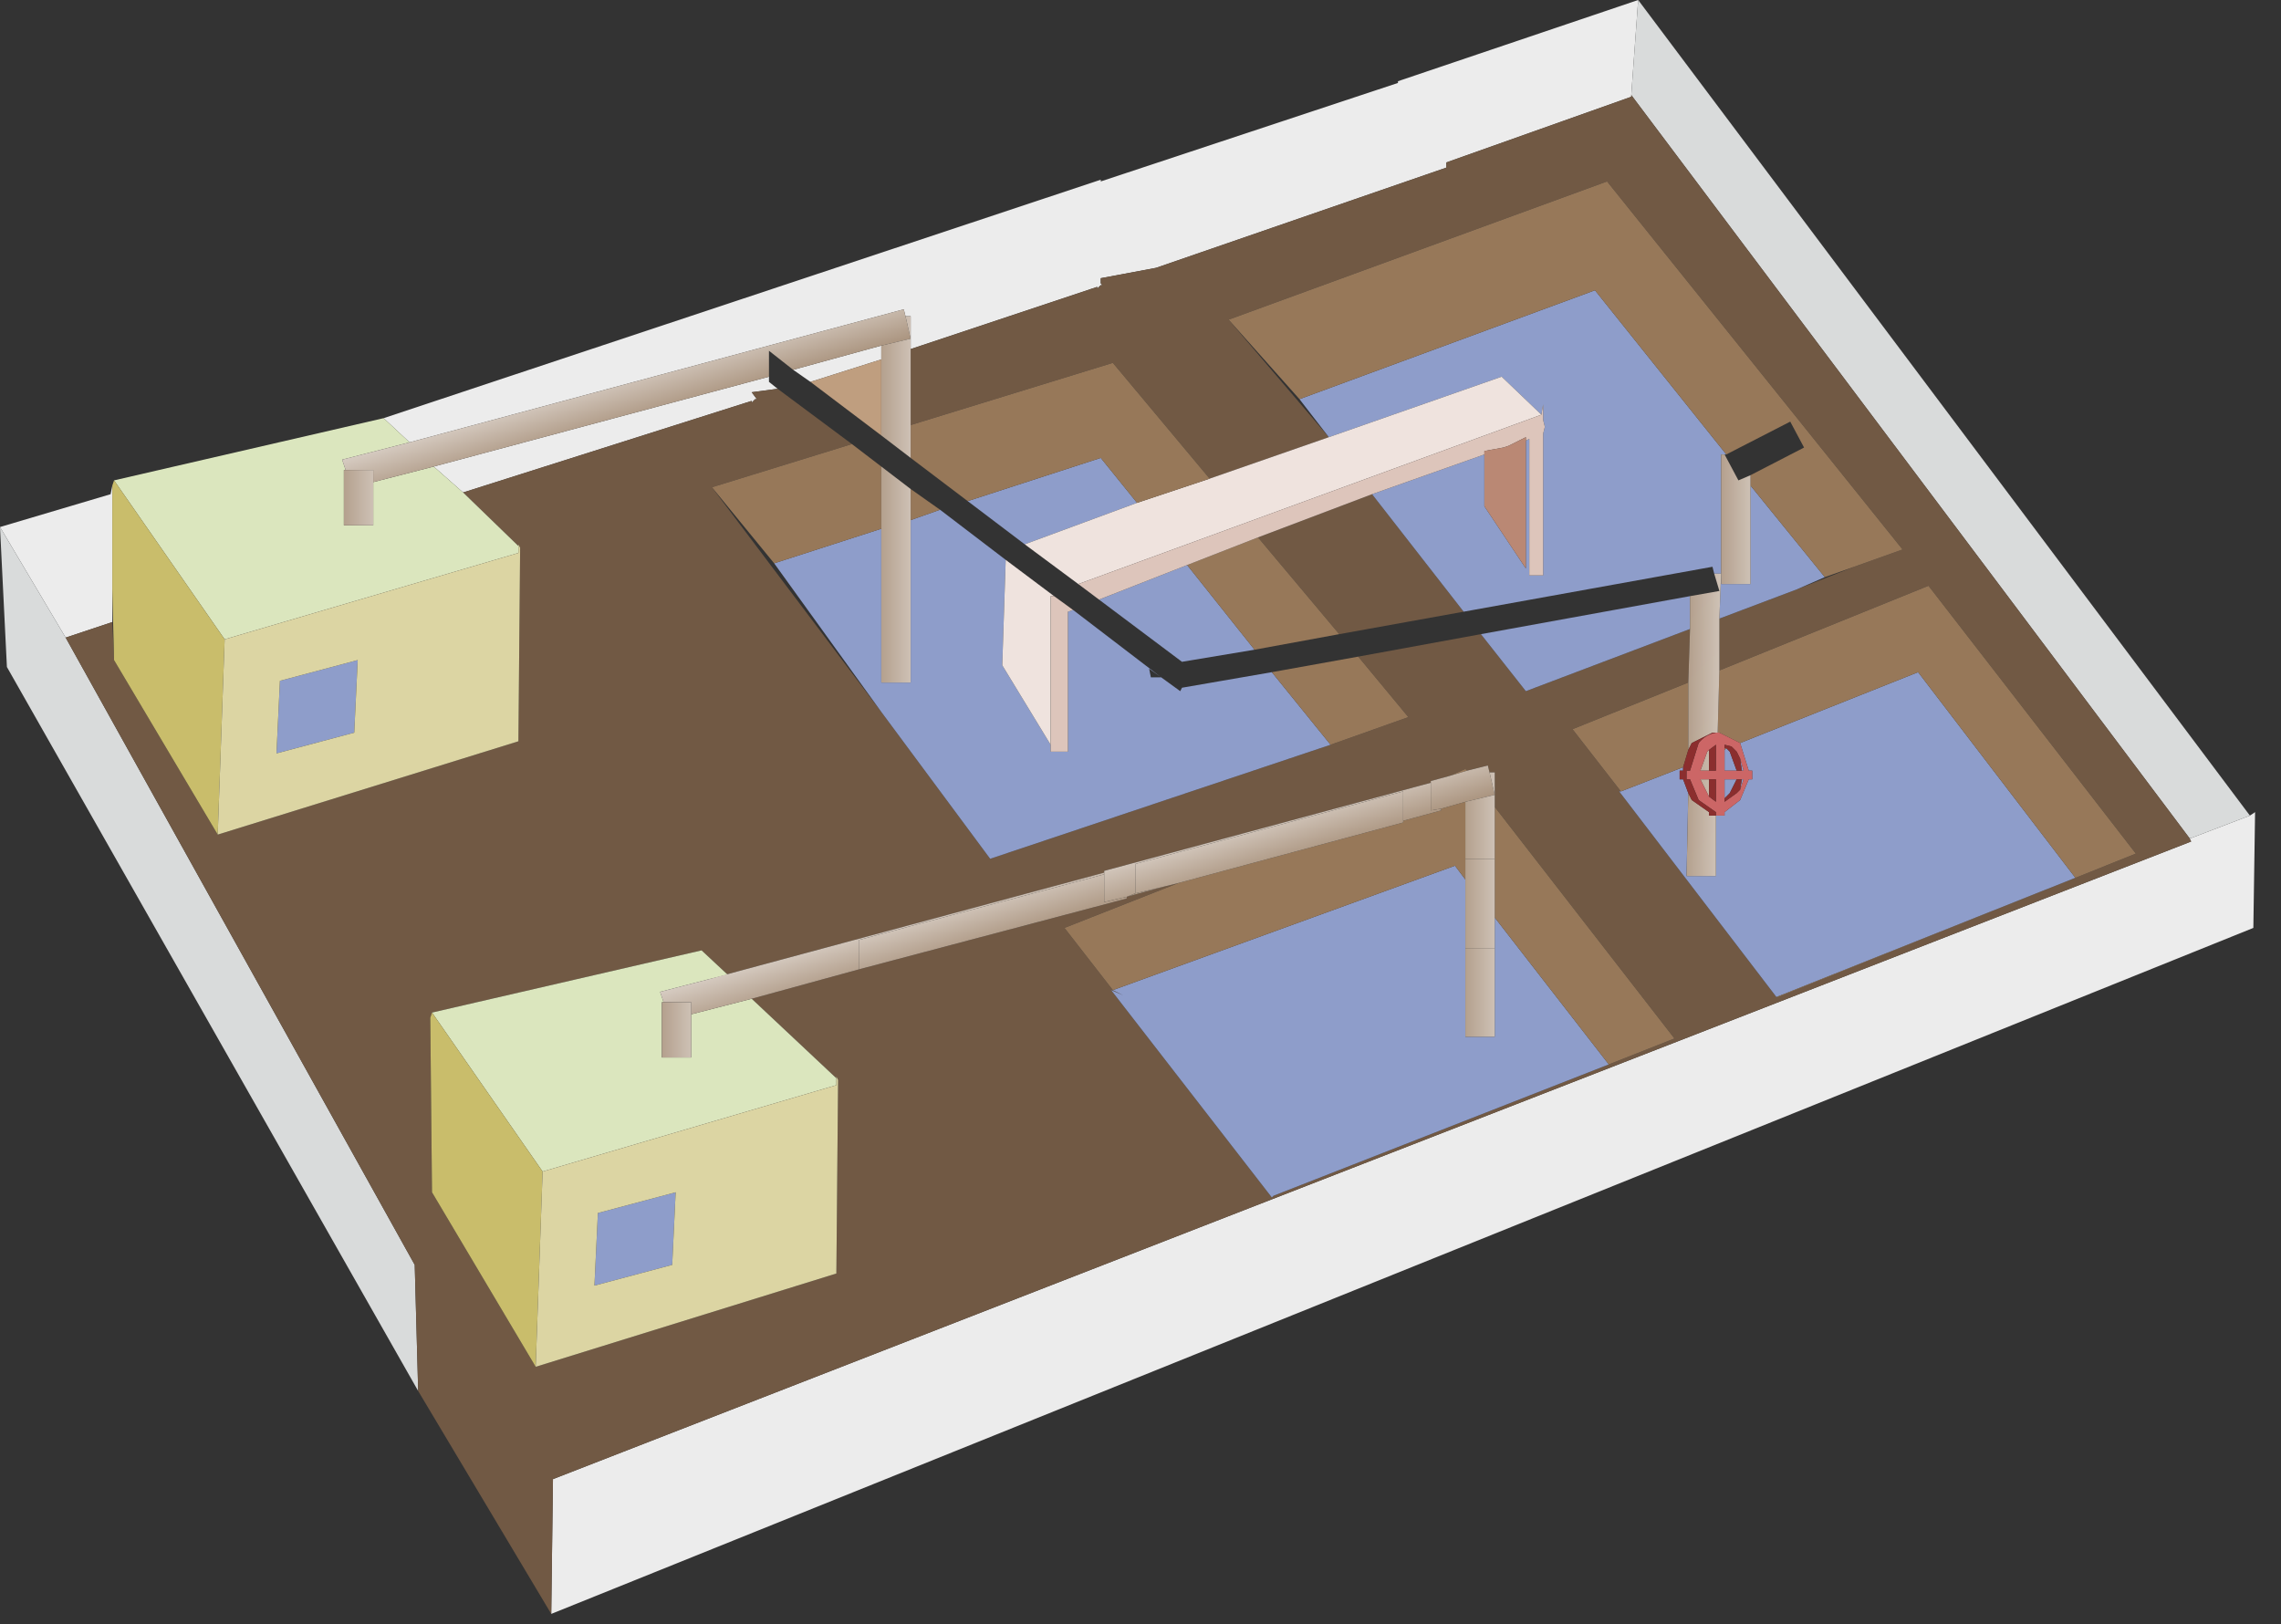 <?xml version="1.0" encoding="utf-8"?>
<svg version="1.1" id="Layer_1"
xmlns="http://www.w3.org/2000/svg"
xmlns:xlink="http://www.w3.org/1999/xlink"
xmlns:author="http://www.sothink.com"
width="66px" height="47px"
xml:space="preserve">
<rect width="100%" height="100%" fill="#333333" stroke="none"/>
<g id="71" transform="matrix(1, 0, 0, 1, 32.6, 23.35)">
<path style="fill:#ECECEC;fill-opacity:1" d="M14.6,-20.55L9.25 -18.65L9.25 -18.5L0.85 -15.6L-0.75 -15.3L-0.75 -15.2L-0.75 -15.15L-0.7 -15.1L-0.75 -15.1L-0.85 -15L-0.85 -15.05L-6.25 -13.25L-6.25 -14.2L-6.4 -14.2L-6.45 -14.4L-20.75 -10.55L-21.5 -11.25L-0.75 -18.15L-0.75 -18.1L7.85 -20.95L7.85 -21L14.8 -23.35L14.6 -20.6L14.6 -20.55M32.65,0.15L32.6 3.5L-16.65 23.35L-16.6 19.45L30.8 1L30.75 0.9L30.8 0.9L32.5 0.25L32.65 0.15M-32.6,-8.1L-29.4 -9.05L-29.35 -9.3L-29.35 -6.3L-29.35 -5.35L-30.7 -4.9L-32.6 -8.1M-10.35,-12.45L-10.35 -12.3L-10.1 -12.1L-10.85 -12L-10.7 -11.8L-10.75 -11.8L-10.85 -11.7L-10.85 -11.75L-19.2 -9.1L-20.05 -9.85L-10.35 -12.45M-9.15,-12.3L-9.65 -12.65L-7.1 -13.35L-7.1 -12.95L-9.15 -12.3" />
<path style="fill:#D9DBDB;fill-opacity:1" d="M32.5,0.25L30.8 0.9L30.75 0.9L14.6 -20.6L14.8 -23.35L32.5 0.25M-20.5,16.9L-32.4 -4.05L-32.6 -8.1L-30.7 -4.9L-20.6 13.25L-20.5 16.9" />
<path style="fill:#715944;fill-opacity:1" d="M-26.3,0.8L-17.6 -1.9L-17.55 -7.5L-17.6 -7.6L-17.6 -7.55L-19.2 -9.1L-10.85 -11.75L-10.85 -11.7L-10.75 -11.8L-10.7 -11.8L-10.85 -12L-10.1 -12.1L-7.95 -10.5L-12 -9.25L-7.1 -2.75L-3.95 1.5L5.9 -1.8L8.15 -2.6L6.7 -4.35L10.25 -5L11.55 -3.35L16.3 -5.15L16.25 -3.6L12.9 -2.25L14.3 -0.45L14.25 -0.45L18.8 5.5L18.85 5.5L29.2 1.35L23.2 -6.4L17.15 -3.95L17.15 -5.45L19.4 -6.3L21.05 -6.95L22.45 -7.45L13.9 -18.1L2.95 -14.1L5.85 -10.7L2.4 -9.5L-0.4 -12.85L-6.25 -11.05L-6.25 -13.25L-0.85 -15.05L-0.85 -15L-0.75 -15.1L-0.7 -15.1L-0.75 -15.15L-0.75 -15.2L-0.75 -15.3L0.85 -15.6L9.25 -18.5L9.25 -18.65L14.6 -20.55L14.6 -20.6L30.75 0.9L30.8 1L-16.6 19.45L-16.65 23.35L-20.5 16.9L-20.6 13.25L-30.7 -4.9L-29.35 -5.35L-29.3 -4.25L-26.3 0.8M6.15,-5L3.8 -7.8L7.1 -9.05L9.75 -5.65L6.15 -5M1.1,2.3L1.5 2.2L-1.8 3.5L-0.4 5.3L-0.1 5.45L-0.45 5.3L4.2 11.3L4.25 11.25L13.95 7.45L15.85 6.7L10.65 0L10.65 -1L10.5 -1L10.45 -1.2L9.85 -1.05L9.8 -1.1L9.35 -0.9L8.8 -0.75L8.8 -0.7L-0.65 1.85L-0.65 1.9L-12.15 5L-11.55 4.85L-12.3 4.15L-20.1 5.95L-20.15 6.1L-20.1 11.15L-17.1 16.2L-8.4 13.5L-8.35 7.9L-8.4 7.8L-8.4 7.85L-10.85 5.55L-7.75 4.7L0 2.65L0 2.6L1.1 2.3" />
<path style="fill:#8E9DCA;fill-opacity:1" d="M13.55,-14.95L17.35 -10.2L17.3 -10.2L17.2 -10.2L17.2 -6.45L18.05 -6.45L18.05 -9.3L20.2 -6.65L19.4 -6.3L17.15 -5.45L17.2 -6.75L17 -6.75L16.95 -6.95L9.75 -5.65L7.1 -9.05L10.35 -10.2L10.35 -8.7L11.55 -6.9L11.55 -10.6L11.65 -10.65L11.65 -6.7L12.05 -6.7L12.05 -10.8L12.1 -11L12.05 -11.2L12.05 -11.65L12 -11.35L10.85 -12.45L5.85 -10.7L5 -11.8L13.55 -14.95M-4.6,-8.85L-0.75 -10.1L0.3 -8.8L-2.95 -7.6L-4.6 -8.85M1.75,-7L3.7 -4.55L1.6 -4.2L-0.8 -6L1.75 -7M0.65,-4L0.7 -3.75L1 -3.75L0.65 -4M1.55,-3.35L1.6 -3.45L4.2 -3.9L5.9 -1.8L-3.95 1.5L-7.1 -2.75L-10.2 -7.05L-7.1 -8.05L-7.1 -3.6L-6.25 -3.6L-6.25 -8.3L-5.4 -8.6L-3.5 -7.15L-3.6 -4.1L-2.2 -1.8L-2.2 -1.6L-1.7 -1.6L-1.7 -5.65L-1.55 -5.7L1 -3.75L1.55 -3.35M16.3,-6.1L16.3 -5.15L11.55 -3.35L10.25 -5L16.3 -6.1M16.1,-1.15L16.1 -1.05L16 -1.05L16 -0.8L16.1 -0.8L16.25 -0.4L16.2 2L17.05 2L17.05 0.25L17.3 0.25L17.3 0.15L17.75 -0.2L18 -0.8L18.1 -0.8L18.1 -1.05L18 -1.05L17.75 -1.85L22.9 -3.9L27.45 2.05L18.8 5.5L14.25 -0.45L14.3 -0.45L16.1 -1.15M17.3,-1.65L17.35 -1.7L17.45 -1.6L17.65 -1.05L17.3 -1.05L17.3 -1.65M17.8,-1.05L17.75 -1.4L17.85 -1.05L17.8 -1.05M17.45,-0.4L17.3 -0.25L17.3 -0.8L17.65 -0.8L17.45 -0.4M17.8,-0.8L17.85 -0.8L17.75 -0.5L17.8 -0.8M-24.5,-3.65L-22.25 -4.25L-22.35 -2.15L-24.6 -1.55L-24.5 -3.65M-13.05,11.15L-13.15 13.25L-15.4 13.85L-15.3 11.75L-13.05 11.15M9.5,1.7L9.8 2.1L9.8 4.1L9.8 6.65L10.65 6.65L10.65 4.1L10.65 3.2L13.95 7.45L4.25 11.25L4.2 11.3L-0.45 5.3L-0.1 5.45L-0.4 5.3L9.5 1.7" />
<path style="fill:#EFE3DE;fill-opacity:1" d="M5.85,-10.7L10.85 -12.45L12 -11.35L-1.4 -6.45L-2.95 -7.6L0.3 -8.8L2.4 -9.5L5.85 -10.7M-2.1,-6.1L-2.2 -6.1L-2.2 -1.8L-3.6 -4.1L-3.5 -7.15L-2.1 -6.1" />
<path style="fill:#977859;fill-opacity:1" d="M20.2,-6.65L18.05 -9.3L18.05 -9.6L19.6 -10.4L19.2 -11.15L17.35 -10.2L13.55 -14.95L5 -11.8L2.95 -14.1L13.9 -18.1L22.45 -7.45L21.05 -6.95L20.2 -6.65M-0.75,-10.1L-4.6 -8.85L-6.25 -10.1L-6.25 -11.05L-0.4 -12.85L2.4 -9.5L0.3 -8.8L-0.75 -10.1M6.15,-5L3.7 -4.55L1.75 -7L3.8 -7.8L6.15 -5M-5.4,-8.6L-6.25 -8.3L-6.25 -9.2L-5.4 -8.6M-7.1,-8.05L-10.2 -7.05L-12 -9.25L-7.95 -10.5L-7.1 -9.85L-7.1 -8.05M6.7,-4.35L8.15 -2.6L5.9 -1.8L4.2 -3.9L6.7 -4.35M-0.4,5.3L-1.8 3.5L1.5 2.2L8 0.45L8 0.4L9.1 0.1L9.1 0.05L9.8 -0.15L9.8 1.5L9.8 2.1L9.5 1.7L-0.4 5.3M9.85,-1.05L9.35 -0.9L9.8 -1.1L9.85 -1.05M17.15,-2.15L17.1 -2.15L17.15 -3.95L23.2 -6.4L29.2 1.35L18.85 5.5L18.8 5.5L27.45 2.05L22.9 -3.9L17.75 -1.85L17.15 -2.15M16.25,-1.65L16.1 -1.15L14.3 -0.45L12.9 -2.25L16.25 -3.6L16.25 -1.65M17.3,-1.65L17.3 -1.7L17.35 -1.7L17.3 -1.65M10.65,3.2L10.65 1.5L10.65 0L15.85 6.7L13.95 7.45L10.65 3.2" />
<path style="fill:#DDC5BB;fill-opacity:1" d="M-0.8,-6L-1.4 -6.45L12 -11.35L12.05 -11.65L12.05 -11.2L12.1 -11L12.05 -10.8L12.05 -6.7L11.65 -6.7L11.65 -10.65L11.55 -10.6L11.55 -10.7L11.05 -10.45L10.9 -10.4L10.35 -10.3L10.35 -10.2L7.1 -9.05L3.8 -7.8L1.75 -7L-0.8 -6M-2.2,-6.1L-2.1 -6.1L-1.55 -5.7L-1.7 -5.65L-1.7 -1.6L-2.2 -1.6L-2.2 -1.8L-2.2 -6.1" />
<linearGradient
id="LinearGradID_216" gradientUnits="userSpaceOnUse" gradientTransform="matrix(-0, -0, 0.01, -0.002, 8.9, -5.15)" spreadMethod ="pad" x1="-819.2" y1="0" x2="819.2" y2="0" >
<stop  offset="0" style="stop-color:#A7907A;stop-opacity:1" />
<stop  offset="1" style="stop-color:#D9CFC6;stop-opacity:1" />
</linearGradient>
<path style="fill:url(#LinearGradID_216) " d="M9.75,-5.65L16.95 -6.95L17 -6.75L17.15 -6.25L16.3 -6.1L10.25 -5L6.7 -4.35L4.2 -3.9L1.6 -3.45L1.9 -3.95L1.6 -4.2L3.7 -4.55L6.15 -5L9.75 -5.65M1,-3.75L0.7 -3.75L0.65 -4L1 -3.75" />
<linearGradient
id="LinearGradID_217" gradientUnits="userSpaceOnUse" gradientTransform="matrix(0, -0, 0.008, 0.006, -4.9, -8.65)" spreadMethod ="pad" x1="-819.2" y1="0" x2="819.2" y2="0" >
<stop  offset="0" style="stop-color:#A7907A;stop-opacity:1" />
<stop  offset="1" style="stop-color:#D9CFC6;stop-opacity:1" />
</linearGradient>
<path style="fill:url(#LinearGradID_217) " d="M-3.5,-7.15L-5.4 -8.6L-6.25 -9.2L-7.1 -9.85L-7.95 -10.5L-10.1 -12.1L-10.35 -12.3L-10.35 -12.45L-10.35 -13.2L-9.65 -12.65L-9.15 -12.3L-7.1 -10.75L-6.25 -10.1L-4.6 -8.85L-2.95 -7.6L-1.4 -6.45L-0.8 -6L1.6 -4.2L1.9 -3.95L1.6 -3.45L1.55 -3.35L1 -3.75L-1.55 -5.7L-2.1 -6.1L-3.5 -7.15" />
<linearGradient
id="LinearGradID_218" gradientUnits="userSpaceOnUse" gradientTransform="matrix(-0, -0.001, 0.01, -0.003, 2.45, 1.4)" spreadMethod ="pad" x1="-819.2" y1="0" x2="819.2" y2="0" >
<stop  offset="0" style="stop-color:#A7907A;stop-opacity:1" />
<stop  offset="1" style="stop-color:#D9CFC6;stop-opacity:1" />
</linearGradient>
<path style="fill:url(#LinearGradID_218) " d="M9.85,-1.05L10.45 -1.2L10.5 -1L10.65 -0.35L9.8 -0.15L9.1 0.05L8.8 0.1L8.8 -0.7L8.8 -0.75L9.35 -0.9L9.85 -1.05" />
<linearGradient
id="LinearGradID_219" gradientUnits="userSpaceOnUse" gradientTransform="matrix(0, 0, -0.001, 0.001, 18.4, -10.35)" spreadMethod ="pad" x1="-819.2" y1="0" x2="819.2" y2="0" >
<stop  offset="0" style="stop-color:#A7907A;stop-opacity:1" />
<stop  offset="1" style="stop-color:#D9CFC6;stop-opacity:1" />
</linearGradient>
<path style="fill:url(#LinearGradID_219) " d="M17.3,-10.2L17.35 -10.2L19.2 -11.15L19.6 -10.4L18.05 -9.6L17.7 -9.45L17.3 -10.2" />
<linearGradient
id="LinearGradID_220" gradientUnits="userSpaceOnUse" gradientTransform="matrix(0.001, 0, 0, 0.002, 17.6, -8.35)" spreadMethod ="pad" x1="-819.2" y1="0" x2="819.2" y2="0" >
<stop  offset="0" style="stop-color:#A7907A;stop-opacity:1" />
<stop  offset="1" style="stop-color:#D9CFC6;stop-opacity:1" />
</linearGradient>
<path style="fill:url(#LinearGradID_220) " d="M17.7,-9.45L18.05 -9.6L18.05 -9.3L18.05 -6.45L17.2 -6.45L17.2 -10.2L17.3 -10.2L17.7 -9.45" />
<linearGradient
id="LinearGradID_221" gradientUnits="userSpaceOnUse" gradientTransform="matrix(0.001, 1.52588e-005, -7.62939e-005, 0.005, 16.65, -2.4)" spreadMethod ="pad" x1="-819.2" y1="0" x2="819.2" y2="0" >
<stop  offset="0" style="stop-color:#A7907A;stop-opacity:1" />
<stop  offset="1" style="stop-color:#D9CFC6;stop-opacity:1" />
</linearGradient>
<path style="fill:url(#LinearGradID_221) " d="M16.25,-3.6L16.3 -5.15L16.3 -6.1L17.15 -6.25L17 -6.75L17.2 -6.75L17.15 -5.45L17.15 -3.95L17.1 -2.15L17.05 -2.15L16.95 -2.15L16.35 -1.85L16.25 -1.65L16.25 -3.6M16.35,-0.2L16.85 0.15L16.85 0.25L17.05 0.25L17.05 2L16.2 2L16.25 -0.4L16.35 -0.2M16.6,-1.05L16.8 -1.6L16.85 -1.65L16.85 -1.05L16.6 -1.05M16.85,-0.8L16.85 -0.3L16.8 -0.4L16.6 -0.8L16.85 -0.8" />
<path style="fill:#BA8874;fill-opacity:1" d="M10.35,-10.3L10.9 -10.4L11.05 -10.45L11.55 -10.7L11.55 -10.6L11.55 -6.9L10.35 -8.7L10.35 -10.2L10.35 -10.3" />
<linearGradient
id="LinearGradID_222" gradientUnits="userSpaceOnUse" gradientTransform="matrix(0.001, 0, 0, 0.006, 10.2, 4.3)" spreadMethod ="pad" x1="-819.2" y1="0" x2="819.2" y2="0" >
<stop  offset="0" style="stop-color:#A7907A;stop-opacity:1" />
<stop  offset="1" style="stop-color:#D9CFC6;stop-opacity:1" />
</linearGradient>
<path style="fill:url(#LinearGradID_222) " d="M9.8,-0.15L10.65 -0.35L10.5 -1L10.65 -1L10.65 0L10.65 1.5L9.8 1.5L9.8 -0.15M9.8,4.1L10.65 4.1L10.65 6.65L9.8 6.65L9.8 4.1" />
<path style="fill:#CC6666;fill-opacity:1" d="M17.75,-1.85L18 -1.05L18.1 -1.05L18.1 -0.8L18 -0.8L17.75 -0.2L17.3 0.15L17.3 0.25L17.05 0.25L17.05 0.15L16.55 -0.2L16.3 -0.8L16.2 -0.8L16.2 -1.05L16.3 -1.05L16.55 -1.85Q16.75 -2.1 17.05 -2.15L17.1 -2.15L17.15 -2.15L17.75 -1.85M16.85,-1.65L16.8 -1.6L16.6 -1.05L16.85 -1.05L17.05 -1.05L17.05 -1.8L16.85 -1.65M16.6,-0.8L16.8 -0.4L16.85 -0.3L17.05 -0.15L17.05 -0.8L16.85 -0.8L16.6 -0.8M17.3,-1.05L17.65 -1.05L17.8 -1.05L17.85 -1.05L17.75 -1.4L17.65 -1.6L17.5 -1.75L17.3 -1.8L17.3 -1.7L17.3 -1.65L17.3 -1.05M17.3,-0.15L17.65 -0.4L17.75 -0.5L17.85 -0.8L17.8 -0.8L17.65 -0.8L17.3 -0.8L17.3 -0.25L17.3 -0.15" />
<path style="fill:#8B2E2E;fill-opacity:1" d="M16.25,-0.4L16.1 -0.8L16 -0.8L16 -1.05L16.1 -1.05L16.1 -1.15L16.25 -1.65L16.35 -1.85L16.95 -2.15L17.05 -2.15Q16.75 -2.1 16.55 -1.85L16.3 -1.05L16.2 -1.05L16.2 -0.8L16.3 -0.8L16.55 -0.2L17.05 0.15L17.05 0.25L16.85 0.25L16.85 0.15L16.35 -0.2L16.25 -0.4M17.05,-1.8L17.05 -1.05L16.85 -1.05L16.85 -1.65L17.05 -1.8M16.85,-0.8L17.05 -0.8L17.05 -0.15L16.85 -0.3L16.85 -0.8M17.8,-1.05L17.65 -1.05L17.45 -1.6L17.35 -1.7L17.3 -1.7L17.3 -1.8L17.5 -1.75L17.65 -1.6L17.75 -1.4L17.8 -1.05M17.75,-0.5L17.65 -0.4L17.3 -0.15L17.3 -0.25L17.45 -0.4L17.65 -0.8L17.8 -0.8L17.75 -0.5" />
<path style="fill:#DBE6BE;fill-opacity:1" d="M-20.05,-9.85L-19.2 -9.1L-17.6 -7.55L-17.6 -7.35L-26.1 -4.85L-29.3 -9.45L-21.5 -11.25L-20.75 -10.55L-22.7 -10.05L-22.6 -9.75L-22.65 -9.75L-22.65 -8.15L-21.8 -8.15L-21.8 -9.4L-20.05 -9.85M-20.1,5.95L-12.3 4.15L-11.55 4.85L-12.15 5L-13.5 5.35L-13.4 5.65L-13.45 5.65L-13.45 7.25L-12.6 7.25L-12.6 6L-10.85 5.55L-8.4 7.85L-8.4 8.05L-16.9 10.55L-20.1 5.95" />
<linearGradient
id="LinearGradID_223" gradientUnits="userSpaceOnUse" gradientTransform="matrix(-0, -0.001, 0.01, -0.003, -14.45, -11.8)" spreadMethod ="pad" x1="-819.2" y1="0" x2="819.2" y2="0" >
<stop  offset="0" style="stop-color:#A7907A;stop-opacity:1" />
<stop  offset="1" style="stop-color:#D9CFC6;stop-opacity:1" />
</linearGradient>
<path style="fill:url(#LinearGradID_223) " d="M-20.05,-9.85L-21.8 -9.4L-21.8 -9.75L-22.6 -9.75L-22.7 -10.05L-20.75 -10.55L-6.45 -14.4L-6.4 -14.2L-6.25 -13.55L-7.1 -13.35L-9.65 -12.65L-10.35 -13.2L-10.35 -12.45L-20.05 -9.85" />
<linearGradient
id="LinearGradID_224" gradientUnits="userSpaceOnUse" gradientTransform="matrix(0.001, 0, 0, 0.001, -22.25, -8.95)" spreadMethod ="pad" x1="-819.2" y1="0" x2="819.2" y2="0" >
<stop  offset="0" style="stop-color:#A7907A;stop-opacity:1" />
<stop  offset="1" style="stop-color:#D9CFC6;stop-opacity:1" />
</linearGradient>
<path style="fill:url(#LinearGradID_224) " d="M-21.8,-9.75L-21.8 -9.4L-21.8 -8.15L-22.65 -8.15L-22.65 -9.75L-22.6 -9.75L-21.8 -9.75" />
<path style="fill:#C9BD6B;fill-opacity:1" d="M-26.3,0.8L-29.3 -4.25L-29.35 -6.3L-29.35 -9.3L-29.3 -9.45L-26.1 -4.85L-26.3 0.8M-20.1,11.15L-20.15 6.1L-20.1 5.95L-16.9 10.55L-17.1 16.2L-20.1 11.15" />
<path style="fill:#DCD5A3;fill-opacity:1" d="M-24.6,-1.55L-22.35 -2.15L-22.25 -4.25L-24.5 -3.65L-24.6 -1.55M-26.1,-4.85L-17.6 -7.35L-17.6 -7.55L-17.6 -7.6L-17.55 -7.5L-17.6 -1.9L-26.3 0.8L-26.1 -4.85M-8.4,7.8L-8.35 7.9L-8.4 13.5L-17.1 16.2L-16.9 10.55L-8.4 8.05L-8.4 7.85L-8.4 7.8M-15.3,11.75L-15.4 13.85L-13.15 13.25L-13.05 11.15L-15.3 11.75" />
<linearGradient
id="LinearGradID_225" gradientUnits="userSpaceOnUse" gradientTransform="matrix(0.001, 0, 0, 0.006, -6.7, -8.9)" spreadMethod ="pad" x1="-819.2" y1="0" x2="819.2" y2="0" >
<stop  offset="0" style="stop-color:#A7907A;stop-opacity:1" />
<stop  offset="1" style="stop-color:#D9CFC6;stop-opacity:1" />
</linearGradient>
<path style="fill:url(#LinearGradID_225) " d="M-6.25,-11.05L-6.25 -10.1L-7.1 -10.75L-7.1 -12.95L-7.1 -13.35L-6.25 -13.55L-6.4 -14.2L-6.25 -14.2L-6.25 -13.25L-6.25 -11.05M-7.1,-9.85L-6.25 -9.2L-6.25 -8.3L-6.25 -3.6L-7.1 -3.6L-7.1 -8.05L-7.1 -9.85" />
<path style="fill:#BF9E7F;fill-opacity:1" d="M-9.15,-12.3L-7.1 -12.95L-7.1 -10.75L-9.15 -12.3" />
<linearGradient
id="LinearGradID_226" gradientUnits="userSpaceOnUse" gradientTransform="matrix(-0, -0.001, 0.01, -0.003, 2.75, 1.4)" spreadMethod ="pad" x1="-819.2" y1="0" x2="819.2" y2="0" >
<stop  offset="0" style="stop-color:#A7907A;stop-opacity:1" />
<stop  offset="1" style="stop-color:#D9CFC6;stop-opacity:1" />
</linearGradient>
<path style="fill:url(#LinearGradID_226) " d="M9.1,0.1L8 0.4L8 -0.45L0.25 1.65L0.25 2.5L0 2.6L-0.65 2.75L-0.65 1.95L-0.65 1.9L-0.65 1.85L8.8 -0.7L8.8 0.1L9.1 0.05L9.1 0.1" />
<linearGradient
id="LinearGradID_227" gradientUnits="userSpaceOnUse" gradientTransform="matrix(-0, -0.001, 0.01, -0.003, -5.25, 3.6)" spreadMethod ="pad" x1="-819.2" y1="0" x2="819.2" y2="0" >
<stop  offset="0" style="stop-color:#A7907A;stop-opacity:1" />
<stop  offset="1" style="stop-color:#D9CFC6;stop-opacity:1" />
</linearGradient>
<path style="fill:url(#LinearGradID_227) " d="M-10.85,5.55L-12.6 6L-12.6 5.65L-13.4 5.65L-13.5 5.35L-12.15 5L-0.65 1.9L-0.65 1.95L-7.75 3.85L-7.75 4.7L-10.85 5.55M1.1,2.3L0 2.6L0.25 2.5L1.1 2.3" />
<linearGradient
id="LinearGradID_228" gradientUnits="userSpaceOnUse" gradientTransform="matrix(-0, -0.001, 0.01, -0.003, -3.75, 3.2)" spreadMethod ="pad" x1="-819.2" y1="0" x2="819.2" y2="0" >
<stop  offset="0" style="stop-color:#A7907A;stop-opacity:1" />
<stop  offset="1" style="stop-color:#D9CFC6;stop-opacity:1" />
</linearGradient>
<path style="fill:url(#LinearGradID_228) " d="M0,2.65L-7.75 4.7L-7.75 3.85L-0.65 1.95L-0.65 2.75L0 2.6L0 2.65" />
<linearGradient
id="LinearGradID_229" gradientUnits="userSpaceOnUse" gradientTransform="matrix(0.001, 0, 0, 0.001, -13.05, 6.45)" spreadMethod ="pad" x1="-819.2" y1="0" x2="819.2" y2="0" >
<stop  offset="0" style="stop-color:#A7907A;stop-opacity:1" />
<stop  offset="1" style="stop-color:#D9CFC6;stop-opacity:1" />
</linearGradient>
<path style="fill:url(#LinearGradID_229) " d="M-12.6,6L-12.6 7.25L-13.45 7.25L-13.45 5.65L-13.4 5.65L-12.6 5.65L-12.6 6" />
<linearGradient
id="LinearGradID_230" gradientUnits="userSpaceOnUse" gradientTransform="matrix(0.001, 0, 0, 0.006, 10.2, 0.3)" spreadMethod ="pad" x1="-819.2" y1="0" x2="819.2" y2="0" >
<stop  offset="0" style="stop-color:#A7907A;stop-opacity:1" />
<stop  offset="1" style="stop-color:#D9CFC6;stop-opacity:1" />
</linearGradient>
<path style="fill:url(#LinearGradID_230) " d="M10.65,3.2L10.65 4.1L9.8 4.1L9.8 2.1L9.8 1.5L10.65 1.5L10.65 3.2" />
<linearGradient
id="LinearGradID_231" gradientUnits="userSpaceOnUse" gradientTransform="matrix(-0, -0.001, 0.01, -0.003, 4.25, 1)" spreadMethod ="pad" x1="-819.2" y1="0" x2="819.2" y2="0" >
<stop  offset="0" style="stop-color:#A7907A;stop-opacity:1" />
<stop  offset="1" style="stop-color:#D9CFC6;stop-opacity:1" />
</linearGradient>
<path style="fill:url(#LinearGradID_231) " d="M0.25,2.5L0.25 1.65L8 -0.45L8 0.4L8 0.45L1.5 2.2L1.1 2.3L0.25 2.5" />
</g>
</svg>
